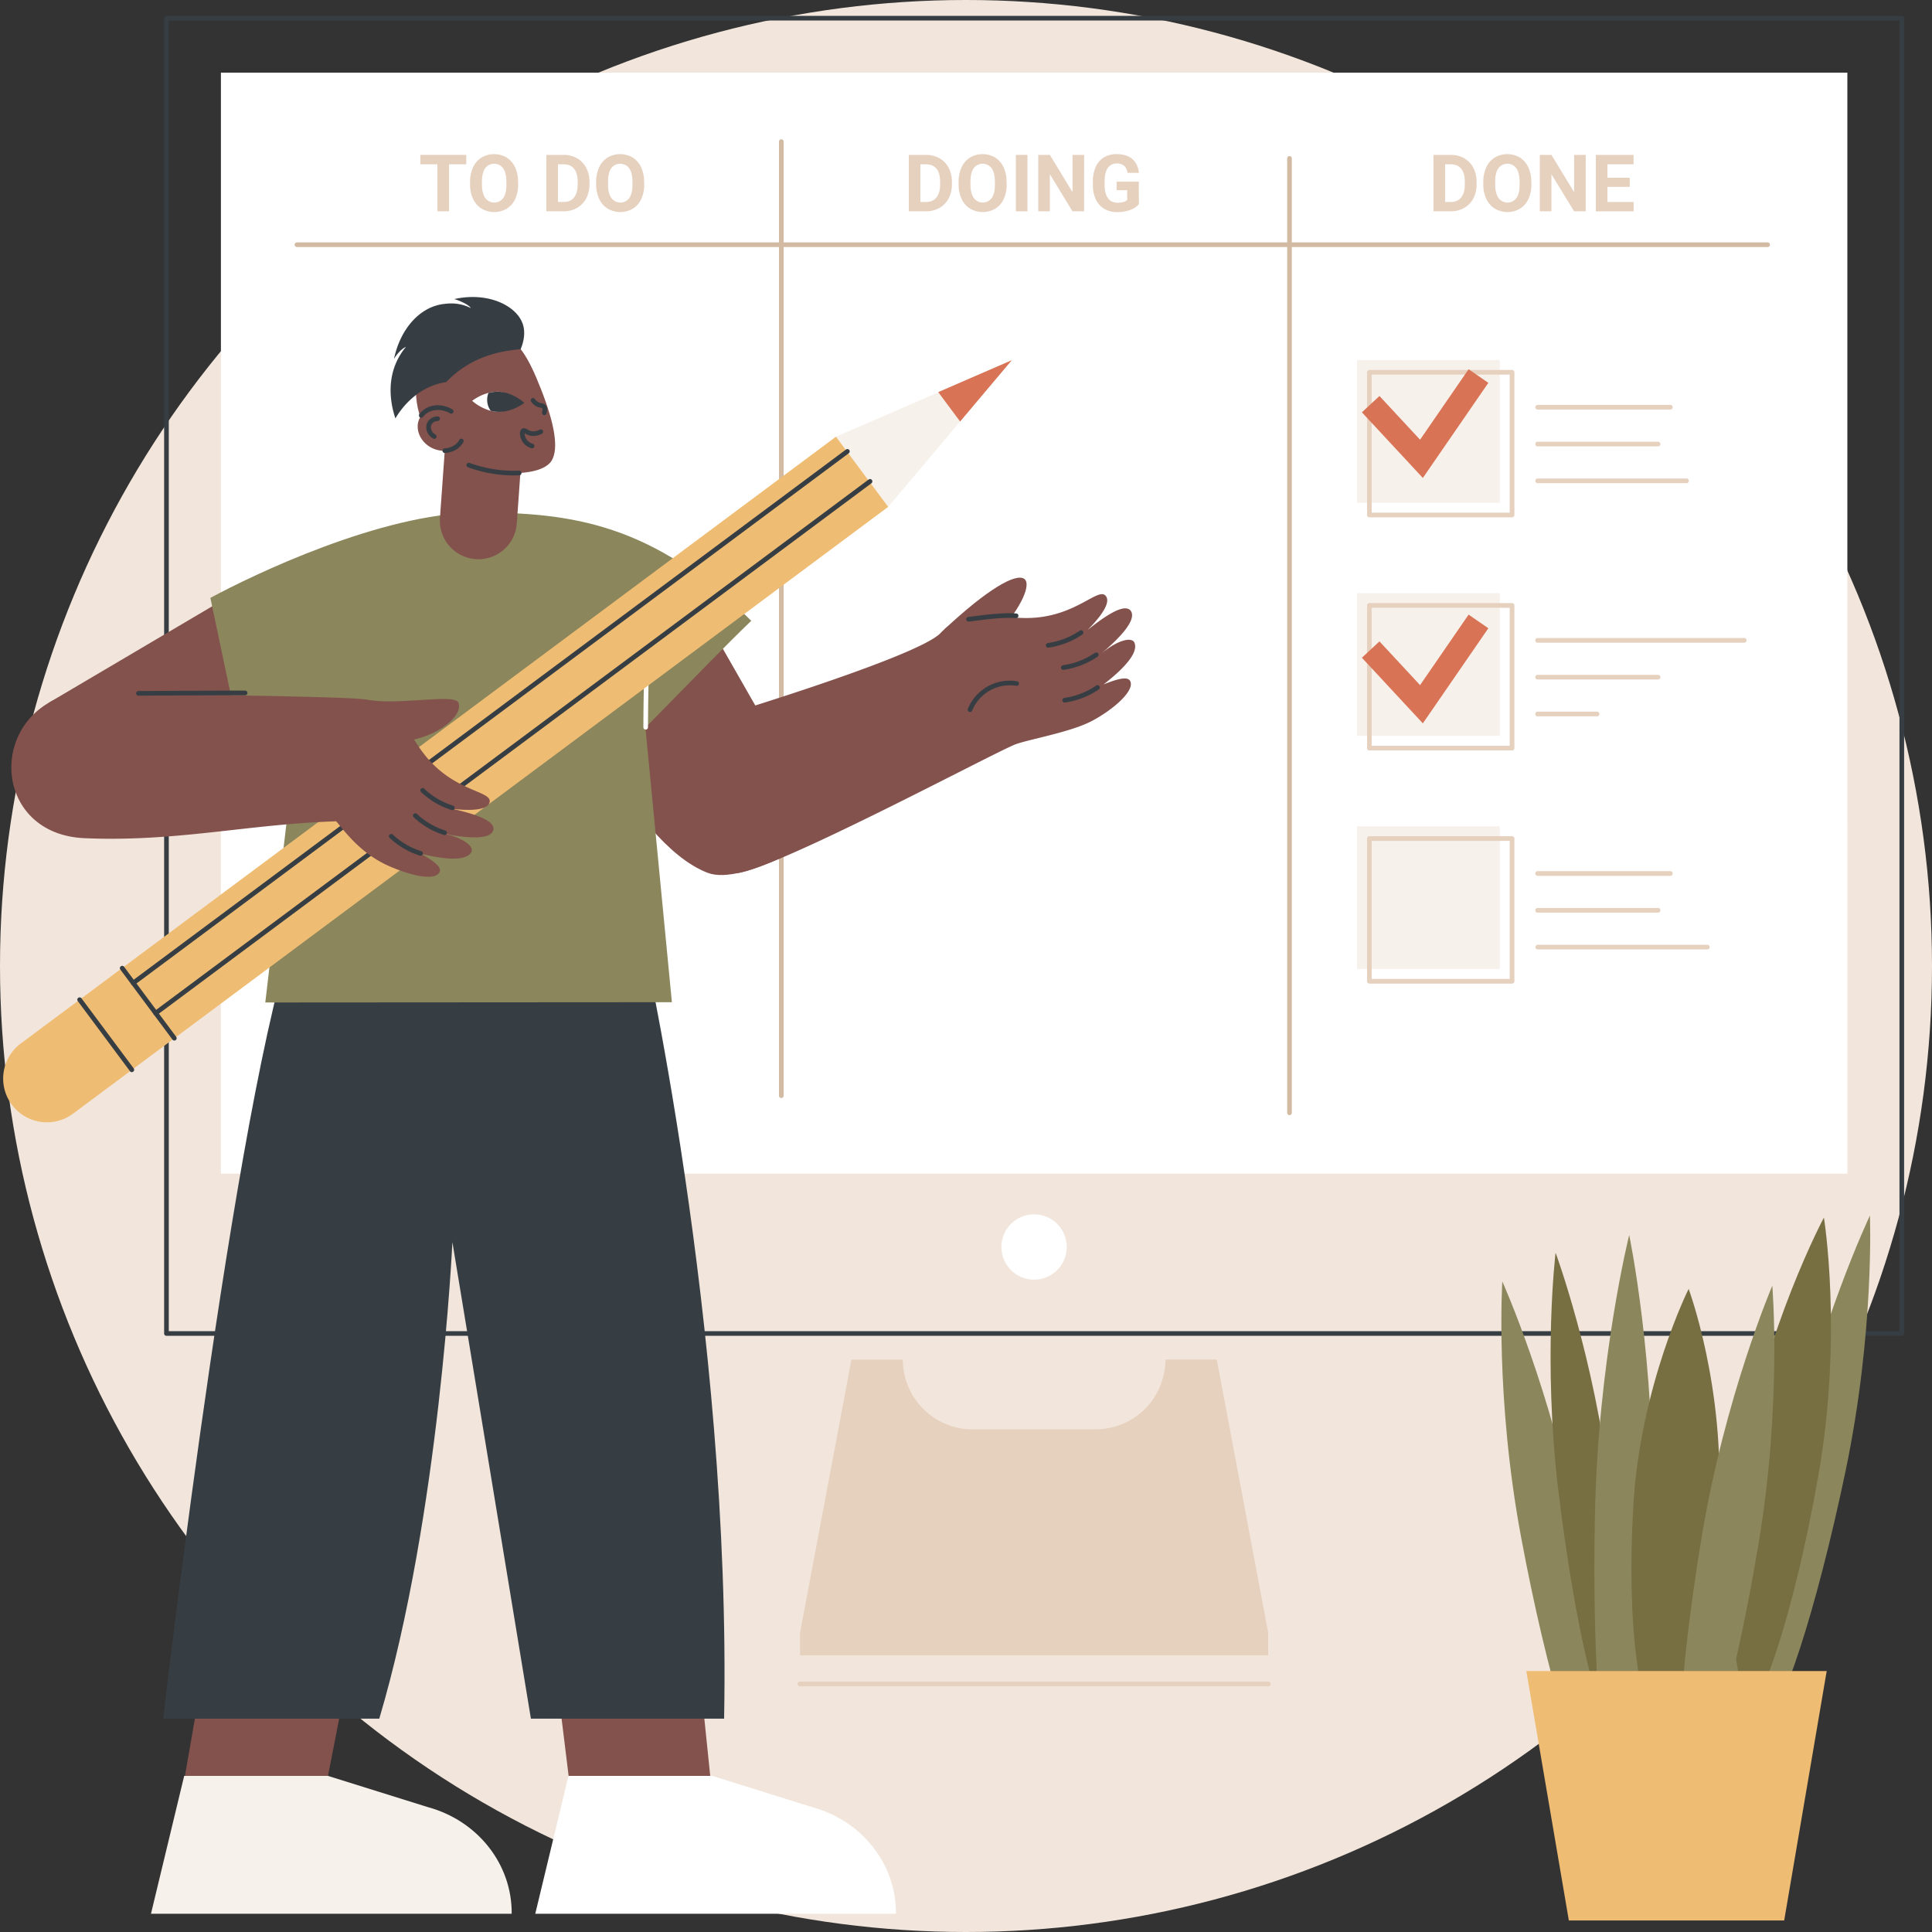 <svg id="Layer_1" data-name="Layer 1" xmlns="http://www.w3.org/2000/svg" viewBox="0 0 1830 1830">
  <rect x="0" y="0" width="1830" height="1830" fill="#333333" stroke="none"/>
  <g id="Illustration">
    <g id="Task_management" data-name="Task management">
      <circle cx="915" cy="915" r="915" fill="#f2e6dc"/>
      <path d="M2136.38,1600.3H492.67a2.19,2.19,0,0,1-2.21-2.17v0h0V352.23a2.19,2.19,0,0,1,2.18-2.2H2136.38a2.21,2.21,0,0,1,2.21,2.19h0V1598.1a2.22,2.22,0,0,1-2.2,2.2Zm-1641.51-4.41H2134.18V354.44H494.87Z" transform="translate(-335 -335)" fill="#363e44"/>
      <rect x="209.25" y="68.81" width="1540.57" height="1042.82" fill="#fff"/>
      <circle cx="979.48" cy="1181.17" r="30.94" fill="#fff"/>
      <path d="M1487.55,1622.79h-48.66a66.09,66.09,0,0,1-66.08,66.1H1256.26a66.09,66.09,0,0,1-66.1-66.08v0H1141.5l-48.66,258.61V1903h443.37v-21.6Z" transform="translate(-335 -335)" fill="#e6d0be"/>
      <path d="M1536.21,1932.27H1092.84a2.21,2.21,0,1,1-.3-4.41h443.67a2.21,2.21,0,0,1,.3,4.41Z" transform="translate(-335 -335)" fill="#e6d0be"/>
      <rect x="209.24" y="784.05" width="1540.57" height="327.57" fill="#fff" opacity="0.4" style="isolation: isolate"/>
      <path d="M1556.43,1391.24a2.2,2.2,0,0,1-2.21-2.19h0V485.23a2.21,2.21,0,0,1,4.41-.3,1.5,1.5,0,0,1,0,.3V1389a2.19,2.19,0,0,1-2.14,2.24h-.06Z" transform="translate(-335 -335)" fill="#d3bba3"/>
      <path d="M1075.07,1375.06a2.21,2.21,0,0,1-2.21-2.21V469a2.21,2.21,0,0,1,4.41,0v903.81a2.21,2.21,0,0,1-2.17,2.25h0Z" transform="translate(-335 -335)" fill="#d3bba3"/>
      <path d="M2009.43,569h-1393a2.21,2.21,0,0,1-.3-4.41h1393.3a2.21,2.21,0,0,1,0,4.41Z" transform="translate(-335 -335)" fill="#d3bba3"/>
      <rect x="1285.45" y="341.01" width="135.18" height="135.18" fill="#f7f1eb"/>
      <path d="M1767.25,825H1632.07a2.19,2.19,0,0,1-2.2-2.18v0h0V687.64a2.19,2.19,0,0,1,2.18-2.2h135.2a2.19,2.19,0,0,1,2.2,2.18V822.81A2.2,2.2,0,0,1,1767.25,825Zm-133-4.41H1765V689.84H1634.28Z" transform="translate(-335 -335)" fill="#e6d0be"/>
      <rect x="1285.45" y="561.84" width="135.18" height="135.18" fill="#f7f1eb"/>
      <path d="M1767.25,1045.84H1632.07a2.19,2.19,0,0,1-2.2-2.18h0V908.46a2.19,2.19,0,0,1,2.18-2.2h135.2a2.19,2.19,0,0,1,2.2,2.18v135.2a2.19,2.19,0,0,1-2.18,2.2h0Zm-133-4.41H1765V910.67H1634.28Z" transform="translate(-335 -335)" fill="#e6d0be"/>
      <rect x="1285.45" y="782.66" width="135.18" height="135.18" fill="#f7f1eb"/>
      <path d="M1767.25,1266.67H1632.07a2.19,2.19,0,0,1-2.2-2.18v0h0V1129.29a2.2,2.2,0,0,1,2.19-2.21h135.19a2.22,2.22,0,0,1,2.2,2.2h0v135.17a2.2,2.2,0,0,1-2.19,2.21Zm-133-4.41H1765V1131.49H1634.28Z" transform="translate(-335 -335)" fill="#e6d0be"/>
      <polygon points="1347.73 452.72 1289.99 390.54 1306.64 375.09 1345.09 416.5 1391.07 349.74 1409.77 362.62 1347.73 452.72" fill="#d87355"/>
      <polygon points="1347.73 685.16 1289.99 622.99 1306.64 607.53 1345.09 648.95 1391.07 582.18 1409.77 595.07 1347.73 685.16" fill="#d87355"/>
      <path d="M1917.31,722.93H1791.6a2.21,2.21,0,1,1-.3-4.41h126a2.21,2.21,0,0,1,0,4.41Z" transform="translate(-335 -335)" fill="#e6d0be"/>
      <path d="M1905.69,757.8H1791.6a2.21,2.21,0,1,1-.3-4.41h114.39a2.21,2.21,0,0,1,0,4.41Z" transform="translate(-335 -335)" fill="#e6d0be"/>
      <path d="M1932.27,792.67H1791.6a2.21,2.21,0,1,1-.3-4.41h141a2.21,2.21,0,0,1,.3,4.41Z" transform="translate(-335 -335)" fill="#e6d0be"/>
      <path d="M1917.31,1164.58H1791.6a2.21,2.21,0,1,1-.3-4.41h126a2.21,2.21,0,0,1,0,4.41Z" transform="translate(-335 -335)" fill="#e6d0be"/>
      <path d="M1905.69,1199.45H1791.6a2.21,2.21,0,1,1-.3-4.41h114.39a2.21,2.21,0,0,1,0,4.41Z" transform="translate(-335 -335)" fill="#e6d0be"/>
      <path d="M1952.17,1234.31H1791.6a2.2,2.2,0,1,1,0-4.4h160.57a2.2,2.2,0,1,1,0,4.4Z" transform="translate(-335 -335)" fill="#e6d0be"/>
      <path d="M1987,943.76H1791.6a2.21,2.21,0,1,1-.3-4.41H1987a2.21,2.21,0,0,1,.3,4.41Z" transform="translate(-335 -335)" fill="#e6d0be"/>
      <path d="M1905.69,978.62H1791.6a2.21,2.21,0,1,1-.3-4.41h114.39a2.21,2.21,0,0,1,0,4.41Z" transform="translate(-335 -335)" fill="#e6d0be"/>
      <path d="M1847.57,1013.49h-56a2.21,2.21,0,1,1-.3-4.41h56.3a2.21,2.21,0,0,1,.3,4.41Z" transform="translate(-335 -335)" fill="#e6d0be"/>
      <path d="M776.67,490.64H760.31v44.51h-11V490.64H733.16v-8.91h43.51Z" transform="translate(-335 -335)" fill="#e6d0be"/>
      <path d="M825.79,509.65A32.28,32.28,0,0,1,823,523.48a21,21,0,0,1-8,9.17,23.59,23.59,0,0,1-23.76,0,21.27,21.27,0,0,1-8.07-9.12,31.3,31.3,0,0,1-2.9-13.63v-2.6a32,32,0,0,1,2.85-13.89,21.25,21.25,0,0,1,8-9.2,23.55,23.55,0,0,1,23.74,0,21.25,21.25,0,0,1,8,9.2,31.94,31.94,0,0,1,2.84,13.85Zm-11.15-2.42q0-8.4-3-12.77a10.63,10.63,0,0,0-14.84-2.34,10.76,10.76,0,0,0-2.29,2.28q-3,4.32-3,12.64v2.61q0,8.18,3,12.69A10.53,10.53,0,0,0,809.18,525h0a10.39,10.39,0,0,0,2.5-2.45q3-4.35,3-12.68Z" transform="translate(-335 -335)" fill="#e6d0be"/>
      <path d="M852.5,535.15V481.73h16.44a25,25,0,0,1,12.6,3.17,22.12,22.12,0,0,1,8.68,9,27.85,27.85,0,0,1,3.12,13.3v2.45a27.87,27.87,0,0,1-3.07,13.25,22,22,0,0,1-8.64,9,25.19,25.19,0,0,1-12.58,3.23Zm11-44.51v35.67h5.32q6.45,0,9.87-4.23T882.18,510v-2.82q0-8.15-3.37-12.34t-9.87-4.21Z" transform="translate(-335 -335)" fill="#e6d0be"/>
      <path d="M945.21,509.65a32.28,32.28,0,0,1-2.79,13.83,20.93,20.93,0,0,1-8,9.17,23.59,23.59,0,0,1-23.76,0,21.27,21.27,0,0,1-8.07-9.12,31.3,31.3,0,0,1-2.9-13.63v-2.6a32.12,32.12,0,0,1,2.84-13.89,21.25,21.25,0,0,1,8-9.2,23.53,23.53,0,0,1,23.73,0,21.25,21.25,0,0,1,8,9.2,32.23,32.23,0,0,1,2.84,13.85Zm-11.15-2.42q0-8.4-3-12.77a10.63,10.63,0,0,0-14.84-2.34,10.76,10.76,0,0,0-2.29,2.28q-3,4.32-3,12.64v2.61q0,8.18,3,12.69A10.53,10.53,0,0,0,928.6,525h0a10.39,10.39,0,0,0,2.5-2.45q3-4.35,3-12.68Z" transform="translate(-335 -335)" fill="#e6d0be"/>
      <path d="M1195.81,535.15V481.73h16.44a25,25,0,0,1,12.6,3.17,22.12,22.12,0,0,1,8.68,9,27.85,27.85,0,0,1,3.12,13.3v2.45a27.87,27.87,0,0,1-3.07,13.25,22,22,0,0,1-8.64,9,25.19,25.19,0,0,1-12.58,3.23Zm11-44.51v35.67h5.32q6.45,0,9.87-4.23t3.48-12.07v-2.82q0-8.15-3.37-12.34t-9.87-4.21Z" transform="translate(-335 -335)" fill="#e6d0be"/>
      <path d="M1288.52,509.65a32.28,32.28,0,0,1-2.79,13.83,20.93,20.93,0,0,1-8,9.17,23.59,23.59,0,0,1-23.76,0,21.27,21.27,0,0,1-8.07-9.12,31.3,31.3,0,0,1-2.9-13.63v-2.6a32.12,32.12,0,0,1,2.84-13.89,21.25,21.25,0,0,1,8-9.2,23.53,23.53,0,0,1,23.73,0,21.25,21.25,0,0,1,8,9.2,32.23,32.23,0,0,1,2.84,13.85Zm-11.15-2.42q0-8.4-3-12.77a10.63,10.63,0,0,0-14.84-2.34,10.76,10.76,0,0,0-2.29,2.28q-3,4.32-3,12.64v2.61q0,8.18,3,12.69a10.54,10.54,0,0,0,14.67,2.62,10.39,10.39,0,0,0,2.5-2.45q3-4.35,3-12.68Z" transform="translate(-335 -335)" fill="#e6d0be"/>
      <path d="M1308.22,535.15h-11V481.73h11Z" transform="translate(-335 -335)" fill="#e6d0be"/>
      <path d="M1361.86,535.15h-11L1329.43,500v35.15h-11V481.73h11L1350.89,517V481.73h11Z" transform="translate(-335 -335)" fill="#e6d0be"/>
      <path d="M1413.74,528.4a19.25,19.25,0,0,1-8.41,5.52,35,35,0,0,1-12,2,23.8,23.8,0,0,1-12.16-3,20,20,0,0,1-8.07-8.78,30.73,30.73,0,0,1-2.92-13.54v-3.7a32.8,32.8,0,0,1,2.7-13.85,20.05,20.05,0,0,1,7.77-8.95,22.34,22.34,0,0,1,11.91-3.1q9.5,0,14.86,4.53t6.35,13.19H1403c-.49-3.06-1.58-5.3-3.25-6.72a10.31,10.31,0,0,0-6.91-2.13,9.8,9.8,0,0,0-8.55,4.22q-2.93,4.23-3,12.55v3.41q0,8.4,3.19,12.7t9.36,4.29c4.13,0,7.07-.88,8.84-2.64v-9.21h-10v-8.11h21Z" transform="translate(-335 -335)" fill="#e6d0be"/>
      <path d="M1692.81,535.15V481.73h16.43a25,25,0,0,1,12.61,3.17,22.23,22.23,0,0,1,8.67,9,27.85,27.85,0,0,1,3.12,13.3v2.45a28.1,28.1,0,0,1-3.06,13.25,22,22,0,0,1-8.64,9,25.19,25.19,0,0,1-12.58,3.23Zm11-44.51v35.67h5.31q6.47,0,9.87-4.23t3.49-12.07v-2.82q0-8.15-3.38-12.34t-9.87-4.21Z" transform="translate(-335 -335)" fill="#e6d0be"/>
      <path d="M1785.52,509.65a32.28,32.28,0,0,1-2.79,13.83,21,21,0,0,1-8,9.17,23.57,23.57,0,0,1-23.75,0,21.12,21.12,0,0,1-8.08-9.12,31.44,31.44,0,0,1-2.9-13.63v-2.6a32.12,32.12,0,0,1,2.84-13.89,21.25,21.25,0,0,1,8-9.2,23.55,23.55,0,0,1,23.74,0,21.25,21.25,0,0,1,8,9.2,32.1,32.1,0,0,1,2.85,13.85Zm-11.15-2.42q0-8.4-3-12.77a10.63,10.63,0,0,0-14.84-2.34h0a10.27,10.27,0,0,0-2.29,2.27q-3,4.32-3,12.64v2.61q0,8.18,3,12.69A10.53,10.53,0,0,0,1768.9,525h0a10.39,10.39,0,0,0,2.5-2.45q3-4.35,3-12.68Z" transform="translate(-335 -335)" fill="#e6d0be"/>
      <path d="M1837,535.15h-11L1804.52,500v35.15h-11V481.73h11L1826,517V481.73h11Z" transform="translate(-335 -335)" fill="#e6d0be"/>
      <path d="M1878.7,512h-21.13v14.31h24.8v8.84h-35.8V481.73h35.73v8.91h-24.73v12.73h21.13Z" transform="translate(-335 -335)" fill="#e6d0be"/>
      <polygon points="301.82 1727.61 168.2 1722.01 198.13 1550.52 331.29 1576.49 301.82 1727.61" fill="#84524d"/>
      <path d="M819.67,2147.74H478l31.46-130.6H645.65l94.46,29.53c47.43,12.84,80,54.21,79.56,101.07Z" transform="translate(-335 -335)" fill="#f7f1eb"/>
      <polygon points="675.56 1709.61 546.09 1743.11 524.86 1570.32 659.81 1556.45 675.56 1709.61" fill="#84524d"/>
      <path d="M1183.65,2147.74H842l31.46-130.6h136.16l94.46,29.53c47.43,12.84,80,54.21,79.55,101.07Z" transform="translate(-335 -335)" fill="#fff"/>
      <path d="M941.28,1212.49s86.57,380,79.6,750.45h-183L763.51,1511.5s-11.85,257.93-69.25,451.44H489.6s74.41-641,132.54-766.59Z" transform="translate(-335 -335)" fill="#363e44"/>
      <path d="M1003.31,1017.8s199.8-59.67,222.52-83.1a60.16,60.16,0,0,1,13.32-10.78c25-14.71,45.41-.64,78.81-4.09,37.9-3.91,57-27.58,64-20.82,4.87,4.7.17,15.66-16.78,32.7h0c14.37-11.47,34.53-26.16,40.84-18.21,6.8,9.58-14.86,29.63-28.55,41.12,16.57-13.91,29.55-16.34,32-11,3.8,8.36-6.54,22.14-29.16,39.67h0c19-7.74,24.77-6.78,25.75-1.57,1.81,9.53-18,26.19-36.56,36.06-20.92,11.12-61.93,17.78-73.65,22.66-24.17,10-222.1,115.9-262.19,121.54C986.93,1168.53,1003.31,1017.8,1003.31,1017.8Z" transform="translate(-335 -335)" fill="#84524d"/>
      <path d="M1283.5,931.7c24.1-29,26.65-44.55,21.94-48.23-7.93-6.18-35.27,9.65-75.83,47.58C1245.56,932.53,1267.54,930.23,1283.5,931.7Z" transform="translate(-335 -335)" fill="#84524d"/>
      <path d="M1252.48,923.77a2.2,2.2,0,0,1-.26-4.39c1.93-.23,4-.5,6.26-.78,12.08-1.54,27.1-3.45,39.27-2.49a2.21,2.21,0,0,1-.35,4.4c-11.71-.92-27.11,1-38.36,2.46-2.25.29-4.36.56-6.3.79Z" transform="translate(-335 -335)" fill="#363e44"/>
      <path d="M1005.28,1161.74c-74.87-28.8-142.11-192.46-142.11-192.46l143.14-43.16,112.9,197.38S1038.86,1174.65,1005.28,1161.74Z" transform="translate(-335 -335)" fill="#84524d"/>
      <path d="M1253.81,1009.44a2.15,2.15,0,0,1-.83-.16,2.2,2.2,0,0,1-1.21-2.87h0a42.89,42.89,0,0,1,46.57-26.15,2.2,2.2,0,1,1-.7,4.35,38.5,38.5,0,0,0-41.79,23.46A2.17,2.17,0,0,1,1253.81,1009.44Z" transform="translate(-335 -335)" fill="#363e44"/>
      <path d="M1327.8,948.48a2.21,2.21,0,0,1-.31-4.39,72.22,72.22,0,0,0,30.26-11.72,2.2,2.2,0,0,1,2.47,3.65,76.46,76.46,0,0,1-32.1,12.43Z" transform="translate(-335 -335)" fill="#363e44"/>
      <path d="M1342.17,969.51a2.21,2.21,0,0,1-.31-4.39,72.18,72.18,0,0,0,30.25-11.72,2.21,2.21,0,1,1,2.48,3.66h0a77.14,77.14,0,0,1-32.11,12.43Z" transform="translate(-335 -335)" fill="#363e44"/>
      <path d="M1343.39,1000.47a2.21,2.21,0,0,1-.32-4.39,72.15,72.15,0,0,0,30.28-11.71,2.2,2.2,0,0,1,2.47,3.65,76.58,76.58,0,0,1-18.33,9.13,77.56,77.56,0,0,1-13.77,3.3A1.83,1.83,0,0,1,1343.39,1000.47Z" transform="translate(-335 -335)" fill="#363e44"/>
      <polygon points="128.4 760.75 326.51 684.44 222.81 561.41 46.1 665.7 128.4 760.75" fill="#84524d"/>
      <path d="M534.26,901.32c41.57-22.46,161.73-79.86,250.9-80.68,92.09-.84,169.48,11.44,261.45,102.38-20.61,19.63-59.93,60-100.27,101.2l25.08,260.08-385.14.25,24.79-209.66-37.29,13.85Z" transform="translate(-335 -335)" fill="#8b865c"/>
      <path d="M946.59,1026.06h0a2.2,2.2,0,0,1-2.19-2.21h0c.08-16.35.22-24.58.39-35,.08-5,.17-10.38.26-17.35a2.21,2.21,0,0,1,2.21-2.18h0a2.2,2.2,0,0,1,2.17,2.23h0c-.09,7-.18,12.39-.26,17.36-.17,10.42-.31,18.64-.39,35A2.21,2.21,0,0,1,946.59,1026.06Z" transform="translate(-335 -335)" fill="#fff"/>
      <path d="M608,1077.69a2.2,2.2,0,0,1-.76-4.27c15.36-5.6,23.13-8.33,33-11.78,4.7-1.65,9.81-3.44,16.38-5.77a2.2,2.2,0,0,1,1.48,4.15c-6.58,2.34-11.7,4.13-16.39,5.78-9.83,3.45-17.59,6.17-32.91,11.76A2.2,2.2,0,0,1,608,1077.69Z" transform="translate(-335 -335)" fill="#fff"/>
      <polygon points="958.04 341.56 841.3 480.09 791.84 413.64 958.04 341.56" fill="#f7f1eb"/>
      <polygon points="888.69 371.41 958.36 341.19 909.42 399.26 888.69 371.41" fill="#d87355"/>
      <path d="M346.19,1381.35h0a41.42,41.42,0,0,0,57.95,8.54h.05l772.11-574.8-49.46-66.45L354.69,1323.4A41.42,41.42,0,0,0,346.19,1381.35Z" transform="translate(-335 -335)" fill="#efbc73"/>
      <path d="M482.46,1296.86a2.2,2.2,0,0,1-1.32-4l676.44-503.52a2.21,2.21,0,1,1,3,3.29l-.08.07-.24.18L483.78,1296.42A2.16,2.16,0,0,1,482.46,1296.86Z" transform="translate(-335 -335)" fill="#363e44"/>
      <path d="M461.2,1268.3a2.2,2.2,0,0,1-1.31-4l676.44-503.51a2.2,2.2,0,0,1,2.63,3.53h0L462.52,1267.86A2.16,2.16,0,0,1,461.2,1268.3Z" transform="translate(-335 -335)" fill="#363e44"/>
      <path d="M500.14,1320.61a2.19,2.19,0,0,1-1.77-.89l-49.47-66.46a2.21,2.21,0,0,1,3.54-2.63l49.46,66.46a2.21,2.21,0,0,1-.43,3.07h0A2.2,2.2,0,0,1,500.14,1320.61Z" transform="translate(-335 -335)" fill="#363e44"/>
      <path d="M459.89,1350.56a2.21,2.21,0,0,1-1.77-.89l-49.46-66.45a2.2,2.2,0,1,1,3.53-2.63h0L461.66,1347a2.22,2.22,0,0,1-.47,3.09,2.18,2.18,0,0,1-1.3.43Z" transform="translate(-335 -335)" fill="#363e44"/>
      <path d="M404.26,991.5s241.88,2.52,273.37,5.65a57.82,57.82,0,0,1,16.21,3.62c26.27,10.15,27.85,34.09,50.61,57.38,25.82,26.42,55.32,26.67,54.41,36.06-.64,6.54-11.79,9.57-35,7h0c17.37,4,40.68,10.44,38.44,20-3.17,10.93-31.45,6.58-48.43,3.1,20.55,4.21,30.22,12.59,27.64,17.63-4.06,7.92-20.75,8.37-47.7,1.76h0c17.33,9.76,20.08,14.71,16.72,18.6-6.15,7.12-28.2,1.27-46.9-6.89-21-9.19-34.19-23.62-42.26-32.91l-7.87-9.57c-84.59,2.79-151.3,19.75-238.5,16C326.84,1125.05,322.41,1011.18,404.26,991.5Z" transform="translate(-335 -335)" fill="#84524d"/>
      <path d="M466,993.94a2.21,2.21,0,0,1,0-4.41c.9,0,90-.51,101.19-.38a2.21,2.21,0,0,1,2.18,2.23,2.15,2.15,0,0,1-2.12,2.18h-.11c-11.15-.14-100.21.38-101.11.38Z" transform="translate(-335 -335)" fill="#363e44"/>
      <path d="M712.42,1037.44c31.71-1.08,61.67-22.77,56.89-36.65-3.17-9.22-52.93,2.14-84.95-2.7C697,1007.07,699.75,1028.46,712.42,1037.44Z" transform="translate(-335 -335)" fill="#84524d"/>
      <path d="M763.51,1102.4a2.11,2.11,0,0,1-.66-.1A74.53,74.53,0,0,1,734,1085.4a2.21,2.21,0,1,1,2.65-3.54h0a2.73,2.73,0,0,1,.35.33,69.8,69.8,0,0,0,27.11,15.9,2.21,2.21,0,0,1-.67,4.31Z" transform="translate(-335 -335)" fill="#363e44"/>
      <path d="M756.2,1126a2.11,2.11,0,0,1-.66-.1,74.5,74.5,0,0,1-28.81-16.9,2.21,2.21,0,0,1,3-3.21,69.8,69.8,0,0,0,27.11,15.9,2.21,2.21,0,0,1-.67,4.31Z" transform="translate(-335 -335)" fill="#363e44"/>
      <path d="M733.43,1145.58a2.45,2.45,0,0,1-.66-.1,74.54,74.54,0,0,1-28.82-16.9,2.21,2.21,0,0,1,3-3.21,70.2,70.2,0,0,0,27.11,15.9,2.21,2.21,0,0,1-.66,4.31Z" transform="translate(-335 -335)" fill="#363e44"/>
      <path d="M785.71,864.63h0a36.47,36.47,0,0,0,38.8-33.79l5.73-80.49a36.47,36.47,0,0,0-33.75-39h0a36.47,36.47,0,0,0-39,33.73h0l-5.76,80.49a36.47,36.47,0,0,0,33.75,39Z" transform="translate(-335 -335)" fill="#84524d"/>
      <path d="M758.13,655.94c2.53-1.52,27-15.73,50.7-5.59,17.6,7.55,26.89,23.55,38.41,52.76,13.57,34.39,16.88,56.84,10.41,68C847.44,788.67,791,787,760.1,766c-22.31-15.14-33.75-42.85-30.6-69.81S756.51,656.92,758.13,655.94Z" transform="translate(-335 -335)" fill="#84524d"/>
      <path d="M821.5,785.34a128.38,128.38,0,0,1-43.34-7.75,2.21,2.21,0,0,1,1.53-4.14,122.51,122.51,0,0,0,47.07,7.34,2.21,2.21,0,0,1,.23,4.41C825.18,785.29,823.35,785.34,821.5,785.34Z" transform="translate(-335 -335)" fill="#363e44"/>
      <path d="M782.23,714.65a45.18,45.18,0,0,0,17.54,9.46,32,32,0,0,0,6.81,1c13.66.53,14.39-18.53.74-19.06a32.93,32.93,0,0,0-9.63,1.11c-.6.15-1.18.32-1.75.49s-1.22.4-1.81.61A45.71,45.71,0,0,0,782.23,714.65Z" transform="translate(-335 -335)" fill="#fff"/>
      <path d="M831.67,716.57s-10.7-10-24.35-10.49a33.48,33.48,0,0,0-9.66,1.11,17.81,17.81,0,0,0,1.22,15.5,13.25,13.25,0,0,0,.92,1.42,32.37,32.37,0,0,0,6.78,1C820.23,725.67,831.67,716.57,831.67,716.57Z" transform="translate(-335 -335)" fill="#363e44"/>
      <path d="M850.62,728.24a2.48,2.48,0,0,1-.54-.06,2.21,2.21,0,0,1-1.61-2.67c.47-1.88.46-3.32,0-3.85-.19-.21-.55-.3-1.46-.47a15.51,15.51,0,0,1-3.21-.92,13.61,13.61,0,0,1-5.8-4.9,2.21,2.21,0,0,1,3.62-2.52,9.2,9.2,0,0,0,3.92,3.36,10.39,10.39,0,0,0,2.32.65,6.3,6.3,0,0,1,3.86,1.82c1.6,1.75,1.94,4.33,1,7.89A2.2,2.2,0,0,1,850.62,728.24Z" transform="translate(-335 -335)" fill="#363e44"/>
      <path d="M839,759.63a2.1,2.1,0,0,1-.61-.09,14.92,14.92,0,0,1-8-5.45c-2.11-2.93-3.3-7.09-2.81-9.9a4.34,4.34,0,0,1,1.74-3c1.88-1.29,3.8-.22,5.34.65a10.44,10.44,0,0,0,5.54,1.73,14.42,14.42,0,0,0,6.16-1.67,2.21,2.21,0,0,1,2.06,3.9,18.75,18.75,0,0,1-8.06,2.17,14.22,14.22,0,0,1-7.86-2.28l-.63-.35a11.07,11.07,0,0,0,2.1,6.15,10.49,10.49,0,0,0,5.62,3.81,2.2,2.2,0,0,1-.62,4.32Z" transform="translate(-335 -335)" fill="#363e44"/>
      <ellipse cx="752.44" cy="741.54" rx="19.61" ry="22.55" transform="translate(-604.47 674.4) rotate(-59.27)" fill="#84524d"/>
      <path d="M756.37,764.1a2.2,2.2,0,1,1-.13-4.4c6-.34,10.94-3.18,13.68-7.79a2.21,2.21,0,1,1,4.11,1.63,2.58,2.58,0,0,1-.19.37,1.59,1.59,0,0,1-.13.22c-3.5,5.89-9.78,9.51-17.22,9.93Z" transform="translate(-335 -335)" fill="#363e44"/>
      <path d="M734,730.73a2.21,2.21,0,0,1-2.2-2.22h0a2.18,2.18,0,0,1,.43-1.3c6.78-9.12,20.24-11,31.31-4.44a2.2,2.2,0,0,1-2.25,3.79c-9-5.34-20.19-3.9-25.52,3.28A2.21,2.21,0,0,1,734,730.73Z" transform="translate(-335 -335)" fill="#363e44"/>
      <path d="M746.29,750.69a2.22,2.22,0,0,1-1.12-.31c-5.88-3.49-8.13-10.61-5-15.86a10.82,10.82,0,0,1,9.47-5.1h0a2.21,2.21,0,0,1,0,4.41h0a6.46,6.46,0,0,0-5.68,2.95c-1.88,3.16-.32,7.56,3.47,9.81a2.2,2.2,0,0,1-1.13,4.1Z" transform="translate(-335 -335)" fill="#363e44"/>
      <path d="M757.68,696.89c27.49-28.73,60.86-29.78,70.51-31.21,5.35-12.9,2.88-21.39,1.75-24.42-6.45-17.33-33.47-30-64.82-22.94,2.45.29,14.13,5.06,15.79,8.46-11.36-5.63-20.85-4.41-25.65-3.84-22,2.6-40.93,22.76-47.11,52.17.84-1.74,5.85-9.16,11.43-11.61A62.65,62.65,0,0,0,711,676.85c-10.88,23-4.24,46.3-1.48,54.44C713.12,725.34,727.78,701.56,757.68,696.89Z" transform="translate(-335 -335)" fill="#363e44"/>
      <path d="M797.19,670.58a2.1,2.1,0,0,1-.61-.09,105.4,105.4,0,0,0-38.09-3.88,2.21,2.21,0,0,1-.35-4.4,109.11,109.11,0,0,1,34.5,2.68,29.17,29.17,0,0,0-23.28-12.55,2.2,2.2,0,0,1-2.14-2.26h0a2.27,2.27,0,0,1,2.26-2.14,33.63,33.63,0,0,1,29.69,19.51,2.2,2.2,0,0,1-1,2.93,2.14,2.14,0,0,1-1,.21Z" transform="translate(-335 -335)" fill="#363e44"/>
      <path d="M2029.26,1722.29c-27.62,132-38,240.43-23.1,242.15s49.31-103.91,76.94-235.92,23.1-242.15,23.1-242.15S2056.89,1590.28,2029.26,1722.29Z" transform="translate(-335 -335)" fill="#8b865c"/>
      <path d="M1984,1724.63c-23.13,132.5-25.41,241.49-5.11,243.45s55.5-103.86,78.62-236.35,5.11-243.45,5.11-243.45S2007.1,1592.14,1984,1724.63Z" transform="translate(-335 -335)" fill="#776e42"/>
      <path d="M1775.82,1791.2c24.74,132.33,56.87,238.36,71.78,236.82s6.92-110.06-17.82-242.39S1758,1548.81,1758,1548.81,1751.08,1658.87,1775.82,1791.2Z" transform="translate(-335 -335)" fill="#8b865c"/>
      <path d="M1811.09,1746.86c14.91,123.54,37.9,223,51.35,222.06s12.27-101.77-2.64-225.3-51.34-222.06-51.34-222.06S1796.19,1623.33,1811.09,1746.86Z" transform="translate(-335 -335)" fill="#776e42"/>
      <path d="M1845.71,1770.06c-2.9,146.67,7,265.7,22,265.87s29.58-118.61,32.47-265.27-22-265.86-22-265.86S1848.6,1623.4,1845.71,1770.06Z" transform="translate(-335 -335)" fill="#8b865c"/>
      <path d="M1925.74,1913.7c23.4,132.46,54.47,238.66,69.39,237.21s8-110-15.37-242.49-69.39-237.21-69.39-237.21S1902.33,1781.23,1925.74,1913.7Z" transform="translate(-335 -335)" fill="#8b865c"/>
      <path d="M1882.07,1761.51c-6.64,114.29,6,207.53,28.36,208.25s45.77-91.36,52.41-205.66-28.35-208.25-28.35-208.25S1888.72,1647.21,1882.07,1761.51Z" transform="translate(-335 -335)" fill="#776e42"/>
      <path d="M1946.9,1790.44c-22,132.6-27.67,241.21-12.74,242.57S1979,1928,2001,1795.39s12.73-242.57,12.73-242.57S1968.86,1657.84,1946.9,1790.44Z" transform="translate(-335 -335)" fill="#8b865c"/>
      <polygon points="1486.02 1819.09 1689.99 1819.09 1730.26 1582.81 1445.75 1582.81 1486.02 1819.09" fill="#efbc73"/>
    </g>
  </g>
</svg>
